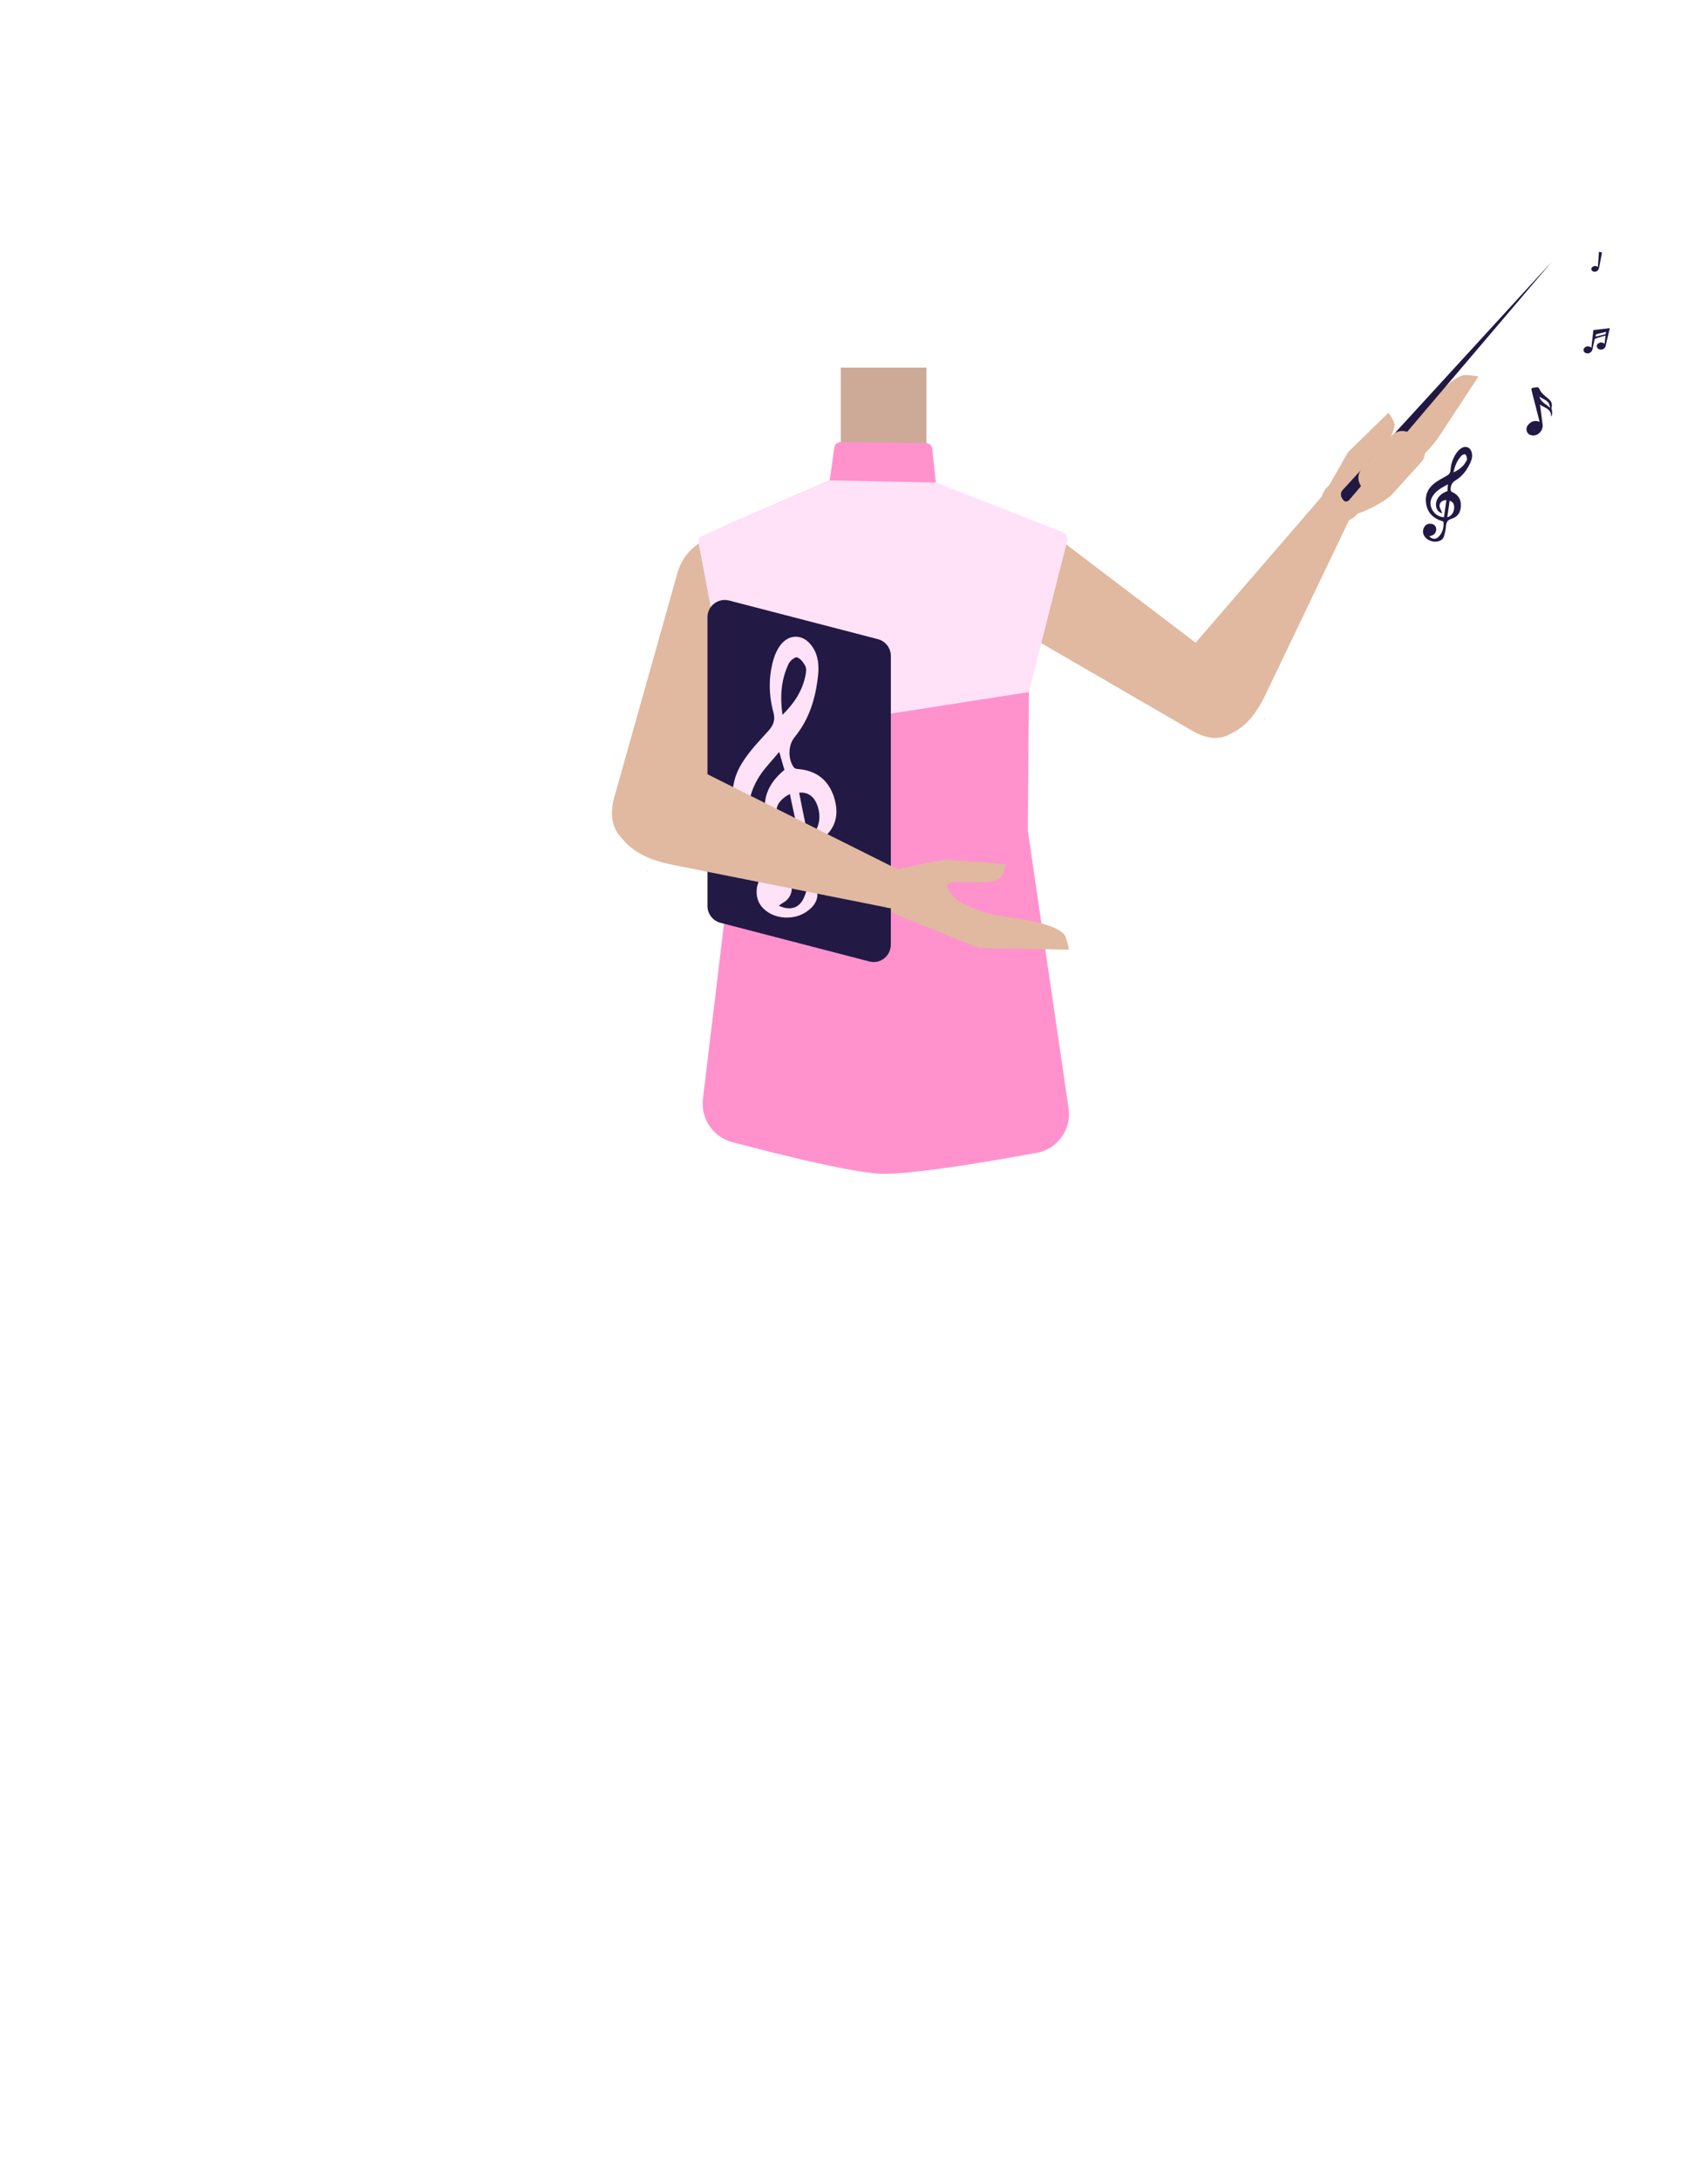 <?xml version="1.0" encoding="utf-8"?>
<!-- Generator: Adobe Illustrator 26.0.3, SVG Export Plug-In . SVG Version: 6.00 Build 0)  -->
<svg version="1.1" id="Layer_1" xmlns="http://www.w3.org/2000/svg" xmlns:xlink="http://www.w3.org/1999/xlink" x="0px" y="0px"
	 viewBox="0 0 788 1005.1" style="enable-background:new 0 0 788 1005.1;" xml:space="preserve">
<style type="text/css">
	.st0{fill:#375D63;}
	.st1{fill:#CCAA97;}
	.st2{fill:#FF92CD;}
	.st3{fill:#E0B9A0;}
	.st4{fill:#C58C85;}
	.st5{fill:#FFE2F8;}
	.st6{fill:#211843;}
	.st7{fill:#221944;}
</style>
<g id="Calque_1">
	<path class="st0" d="M481.8,486.8c-23.3,2.5-44.5,10-69.8,18.3c0,0-11.5,0.5-10.8-0.1l-70.8-16.6l5.9-58.4
		c1.1-10.7,10.1-18.8,20.8-18.8H457c11,0,20.1,8.5,20.8,19.4L481.8,486.8z"/>
</g>
<rect x="387.9" y="169.5" class="st1" width="39.5" height="47.4"/>
<path class="st2" d="M477.8,242.3c7.6,3.3,11.5,11.7,9.2,19.6c-4.7,16.1-12.2,40.4-12.2,42.5c0,3-0.6,78.6-0.6,78.6L493,511
	c1.5,10-5.4,19.2-15.4,20.7c-0.1,0-0.2,0-0.2,0s-53.1,10.1-71,9.5c-17.3-0.7-67.8-14.4-67.8-14.4c-9.2-2-15.4-10.6-14.3-20
	l15.4-128.2l-0.7-78.4l-12.5-38.1c-2.6-8,1.3-16.7,9-20.1l47.3-20.5l2.1-15.1c0.2-1.5,1.5-2.6,3-2.5l39.3,0.4c1.5,0,2.7,1.1,2.9,2.6
	l1.7,15.7L477.8,242.3z"/>
<path class="st3" d="M549.3,336.5L549.3,336.5l-82.8-48l0,0c-10.6-6.1-13.9-19.8-7.5-30.6s20.2-14.6,30.8-8.4l0.5,0.3l79.3,60.2
	c7.9,6.1,9.8,15.4,5,21.9C569.2,339.1,561.7,344,549.3,336.5z"/>
<path class="st3" d="M612.6,224.8l9.4-16.4l18.6-18.1c0,0,3,4.2,2.8,5.8c-0.5,5-5.6,11.3-8.6,15.4c-0.4,0.5-0.6,3.6-0.2,4.2
	c1.7,2.2,7-0.1,7-0.1L627.5,228L612.6,224.8z"/>
<path class="st3" d="M614.1,222.6L626,237l26-23.2c5-3.9,9.2-8.4,12.5-13.4l17.6-26.8c0,0-5.7-1.1-7.5-0.5
	c-9.6,3.6-20.6,20.8-28,27.4C638.7,207.6,614.1,222.6,614.1,222.6z"/>
<ellipse transform="matrix(0.687 -0.727 0.727 0.687 25.752 522.177)" class="st3" cx="618.7" cy="231.2" rx="9.2" ry="9.3"/>
<path class="st3" d="M549.6,335.7c-10.5-6.6-12.3-18.8-6.1-29.3c0.1-0.2,3.4-4.6,3.4-4.6l62.7-72.6c0,0,4.1-6.5,11.3-1.6
	c6.5,4.3,1.8,11.6,1.8,11.6l-38.9,81.2c-4.5,9.4-10.8,17.6-21.1,19.4C558.5,340.5,552.9,337.8,549.6,335.7z"/>
<path class="st4" d="M583.4,331.9l-0.1-0.1c0.1-0.2,0.3-0.4,0.4-0.6l0.1-0.1L583.4,331.9z"/>
<path class="st3" d="M283.8,366.2L283.8,366.2L283.8,366.2L312.6,264l0,0c3.7-13,17.5-20.4,30.8-16.5s21.2,17.7,17.5,30.8
	c-0.1,0.2-0.1,0.4-0.2,0.6c-0.1,0.3-42.9,101.7-42.9,101.7c-4.4,10.1-13.9,14.7-22.1,11.4C286.5,388.3,279.1,381.5,283.8,366.2z"/>
<path class="st3" d="M415.9,400.3l20.1-4l28.1,2.2c0,0-1.3,5.4-2.7,6.5c-4.5,3.2-16.5,1.1-21.9,1.7c-0.7,0.1-2.4,0.7-2.5,1.4
	c-0.6,2.9,7.4,9.5,7.4,9.5l-20.3-2.7L415.9,400.3z"/>
<path class="st3" d="M420.9,403.5l-6,18.8l36.8,14.8l41.5,0.8c0,0-1.1-5.9-2.4-7.3c-7-6.7-27.8-7.1-36.9-10
	C443.9,417.6,420.9,403.5,420.9,403.5z"/>
<ellipse class="st3" cx="418.9" cy="411.5" rx="11.5" ry="11.5"/>
<path class="st4" d="M298.1,401.5v-0.1l0.8,0.3l0.2,0.1L298.1,401.5z"/>
<path class="st5" d="M492.4,249.2l-17.7,69.9l-135.4,21.1l-17-89.8c-0.3-1.5,0.5-2.9,1.9-3.5l58.7-25.4l49.1,1l58.6,23
	C492,246.1,492.8,247.7,492.4,249.2z"/>
<path class="st6" d="M619.6,230.4c0.7,1.1,2,1.1,2.9,0.1L716,120.6l-96.6,105.4c-0.9,0.9-1,2.6-0.3,3.6L619.6,230.4z"/>
<path class="st3" d="M621.7,237l7.1-11.9c-2.6-2.4-2.8-6.5-0.4-9.1l13.8-15.2c2.4-2.6,6.5-2.8,9.1-0.4l4,3.6
	c2.6,2.4,2.8,6.5,0.4,9.1l-13.8,15.2C639.6,230.9,624.4,239.4,621.7,237z"/>
<path class="st7" d="M401,443.3l-68.6-17.8c-3.5-0.9-6-4.1-6-7.7V284.6c0-5.2,4.9-9,10-7.7l68.6,17.8c3.5,0.9,6,4.1,6,7.7v133.1
	C411,440.8,406.1,444.7,401,443.3z"/>
<g id="I971h2_00000067219755369311645200000005868042954794575240_">
	<g>
		<path class="st5" d="M359.3,417.6c5.3,2.5,9.5,1.1,11.6-3.7c2.8-6.2,2.3-12.5,0-18.7c-0.6-1.8-1.9-1.6-3.3-1.5
			c-11.1,0.3-20.2-3.7-25.7-13.7c-5.4-9.6-5.2-19.6,0.9-28.9c3.3-5.1,7.6-9.6,11.7-14.1c2.3-2.6,3.3-4.9,2.3-8.6
			c-2.2-8.2-2.3-16.6,0.2-24.8c0.6-2,1.6-4.1,2.8-5.8c4.2-5.8,10.9-5.6,15,0.4c2.8,4.1,3.1,8.7,2.6,13.4c-1.1,10.3-4,20-10.8,28.3
			c-3.1,3.7-3.1,10.3-0.3,14c0.4,0.5,1.3,0.7,2,0.7c8.3,0.7,13.8,5,16.4,12.7c2.6,8,1.1,14.6-5.7,19.8c-4.3,3.3-5,6.6-3.6,11.6
			c1.3,4.3,1.6,9,1.7,13.6c0.1,3.4-2.1,6.1-4.9,8c-5.3,3.8-13.5,3.7-18.6-0.2c-3.8-2.8-5.1-6.8-4.3-11.3c0.7-3.5,2.9-5.7,6.4-6.7
			c3.7-1,7.2,0.5,8.7,3.7c1.8,3.8,0.8,7.8-2.4,10C361.1,416.3,360.3,416.9,359.3,417.6z M364.4,366.1c-7.4,3.9-8.1,9.6-2.3,14.7
			c1,0.9,1.7,2.1,2.9,3.4c-5.3,0.3-9.1-2.3-10.9-6.9c-3-7.7-0.2-15.8,7.8-22.3c-0.7-2.5-1.5-5.1-2.4-8.3c-3.2,3.9-6.4,7.1-8.8,10.7
			c-2.1,3.2-3.8,6.8-4.6,10.4c-1.5,6.7,0.8,12.5,6.1,16.9c4.9,4,10.5,5.1,17,3.3C367.5,380.8,366,373.6,364.4,366.1z M361,329.6
			c5.6-5.5,9.2-11.2,10.6-18.1c0.3-1.4,0.5-3.2,0-4.3c-0.9-1.7-2.3-3.6-3.9-4.1c-0.9-0.3-3.3,1.6-3.9,3.1
			C360.4,313.3,359.8,321,361,329.6z M373,386.6c4.7-3.3,6.2-9.4,4.1-15.2c-1.5-4.2-4.4-6.3-8.4-5.9
			C370,372.4,371.5,379.4,373,386.6z"/>
	</g>
</g>
<g id="I971h2_00000031198194278168428470000017436679332327562150_">
	<g>
		<path class="st7" d="M659.4,247.3c1.5,1.5,3.1,1.5,4.4,0.1c1.7-1.8,2.3-3.9,2.2-6.3c0-0.7-0.5-0.8-0.9-0.9
			c-3.8-1.2-6.4-3.7-7.1-7.7c-0.7-3.9,0.6-7.2,3.8-9.7c1.7-1.3,3.7-2.3,5.6-3.4c1.1-0.6,1.7-1.3,1.8-2.6c0.2-3,1.2-5.9,3.1-8.4
			c0.5-0.6,1-1.2,1.7-1.6c2.1-1.5,4.4-0.6,5,1.9c0.4,1.7,0,3.3-0.7,4.8c-1.6,3.4-3.8,6.3-7.1,8.2c-1.5,0.9-2.3,3.1-1.8,4.7
			c0.1,0.2,0.4,0.4,0.6,0.5c2.7,1.2,4.1,3.3,4,6.3c-0.1,3-1.4,5.1-4.3,6c-1.9,0.6-2.5,1.6-2.6,3.5c-0.1,1.6-0.5,3.2-1,4.8
			c-0.4,1.2-1.4,1.8-2.6,2.1c-2.2,0.6-5-0.4-6.3-2.3c-0.9-1.4-0.9-2.9-0.1-4.3c0.6-1.1,1.7-1.6,3-1.5c1.4,0.1,2.4,1,2.5,2.3
			c0.1,1.5-0.7,2.7-2,3.1C660.2,247.1,659.8,247.2,659.4,247.3z M667.3,230.5c-3,0.4-3.9,2.3-2.5,4.7c0.2,0.4,0.3,0.9,0.6,1.5
			c-1.8-0.5-2.8-1.9-2.9-3.7c-0.1-3,1.8-5.3,5.3-6.6c0.1-0.9,0.1-1.9,0.2-3.1c-1.6,0.9-3,1.6-4.3,2.6c-1.1,0.8-2.1,1.8-2.8,3
			c-1.3,2.1-1.2,4.3,0,6.4c1.2,1.9,2.9,3,5.3,3.2C666.6,235.8,666.9,233.2,667.3,230.5z M670.6,217.8c2.5-1.2,4.5-2.7,5.7-4.9
			c0.3-0.4,0.6-1,0.5-1.5c-0.1-0.7-0.3-1.5-0.8-1.9c-0.3-0.2-1.3,0.2-1.7,0.6C672.3,212.2,671.2,214.7,670.6,217.8z M667.7,238.5
			c2-0.5,3.2-2.4,3.2-4.6c0-1.6-0.7-2.6-2.1-3C668.5,233.3,668.1,235.8,667.7,238.5z"/>
	</g>
</g>
<path class="st3" d="M284.7,366.3c4.3-13,16.8-18.4,29.8-14.6c0.3,0.1,5.9,2.3,5.9,2.3l95.1,47.5c0,0,8.1,2.7,4.9,11.7
	c-2.9,8.1-12,5.1-12,5.1l-97.9-19.5c-11.3-2.2-21.9-6.8-26.6-17.3C282,377.1,283.4,370.3,284.7,366.3z"/>
<path class="st7" d="M735.1,152.2c2.6-0.3,5.1-0.6,7.6-0.9c-0.5,2-0.9,4-1.4,5.9c-0.2,0.8-0.3,1.5-0.5,2.3c-0.3,1.3-1.8,2.1-3.1,1.5
	c-0.5-0.2-0.9-0.6-1-1.2c-0.1-0.7,0.2-1.2,0.8-1.5c0.9-0.6,1.8-0.5,2.8,0.2c0.1-1.3,0.3-2.5,0.4-3.8c-0.5,0.2-1,0.3-1.4,0.4
	c-1,0.3-1.9,0.6-2.9,0.9c-0.5,0.1-0.7,0.4-0.8,0.9c-0.3,1.4-0.6,2.8-0.9,4.2c-0.4,1.4-1.7,2.2-3.1,1.7c-0.5-0.2-0.9-0.6-1-1.1
	c-0.1-0.6,0.1-1.1,0.6-1.5c0.8-0.7,1.9-0.7,3,0.1C734.5,157.5,734.8,154.9,735.1,152.2z M740.9,153c-1.4,0.4-2.7,0.7-4,1
	c-0.6,0.2-0.8,0.4-0.7,1.2c1.2-0.3,2.5-0.6,3.7-0.9C740.9,154.1,740.9,154.1,740.9,153z"/>
<path class="st7" d="M715.6,192.1c0.2-3.6-2.9-4-5.1-5.5c0.4,3.2,0.8,6.2,1.2,9.2c0.3,2.6-1.9,5.1-4.5,5c-1.2-0.1-2.2-0.5-2.7-1.7
	c-0.5-1.3-0.2-2.5,0.7-3.4c1.3-1.5,3-2,5.1-1.2c-1.1-4.3-2.1-8.4-3.2-12.5c-0.2-0.7-0.3-1.4-0.5-2.1c-0.2-0.8,0.1-1.1,0.9-1.1
	c0.2,0,0.5,0,0.7-0.1c1.2-0.4,1.8,0,2.3,1.2c0.3,0.8,1.1,1.5,1.8,2.2c0.9,0.9,2,1.6,2.8,2.5c0.8,0.9,1.1,2.1,0.7,3.4
	c-0.1,0.3,0,0.8,0.2,1.1C716.1,190.2,716.3,191.2,715.6,192.1z M710.2,182.9c0.8,2.7,3.2,3.4,4.9,5.2
	C715,184.7,712.3,184.3,710.2,182.9z"/>
<path class="st7" d="M737.7,116.1c0.5,0.1,0.9,0.2,1.4,0.3c-0.2,1.3-0.5,2.5-0.7,3.7c-0.2,1.2-0.4,2.3-0.7,3.5
	c-0.2,1.2-1.4,2-2.6,1.6c-0.5-0.2-0.8-0.5-0.9-1c-0.1-0.5,0.2-0.9,0.6-1.2c0.8-0.5,1.6-0.5,2.4,0.1
	C737.4,120.6,737.5,118.4,737.7,116.1z"/>
</svg>
